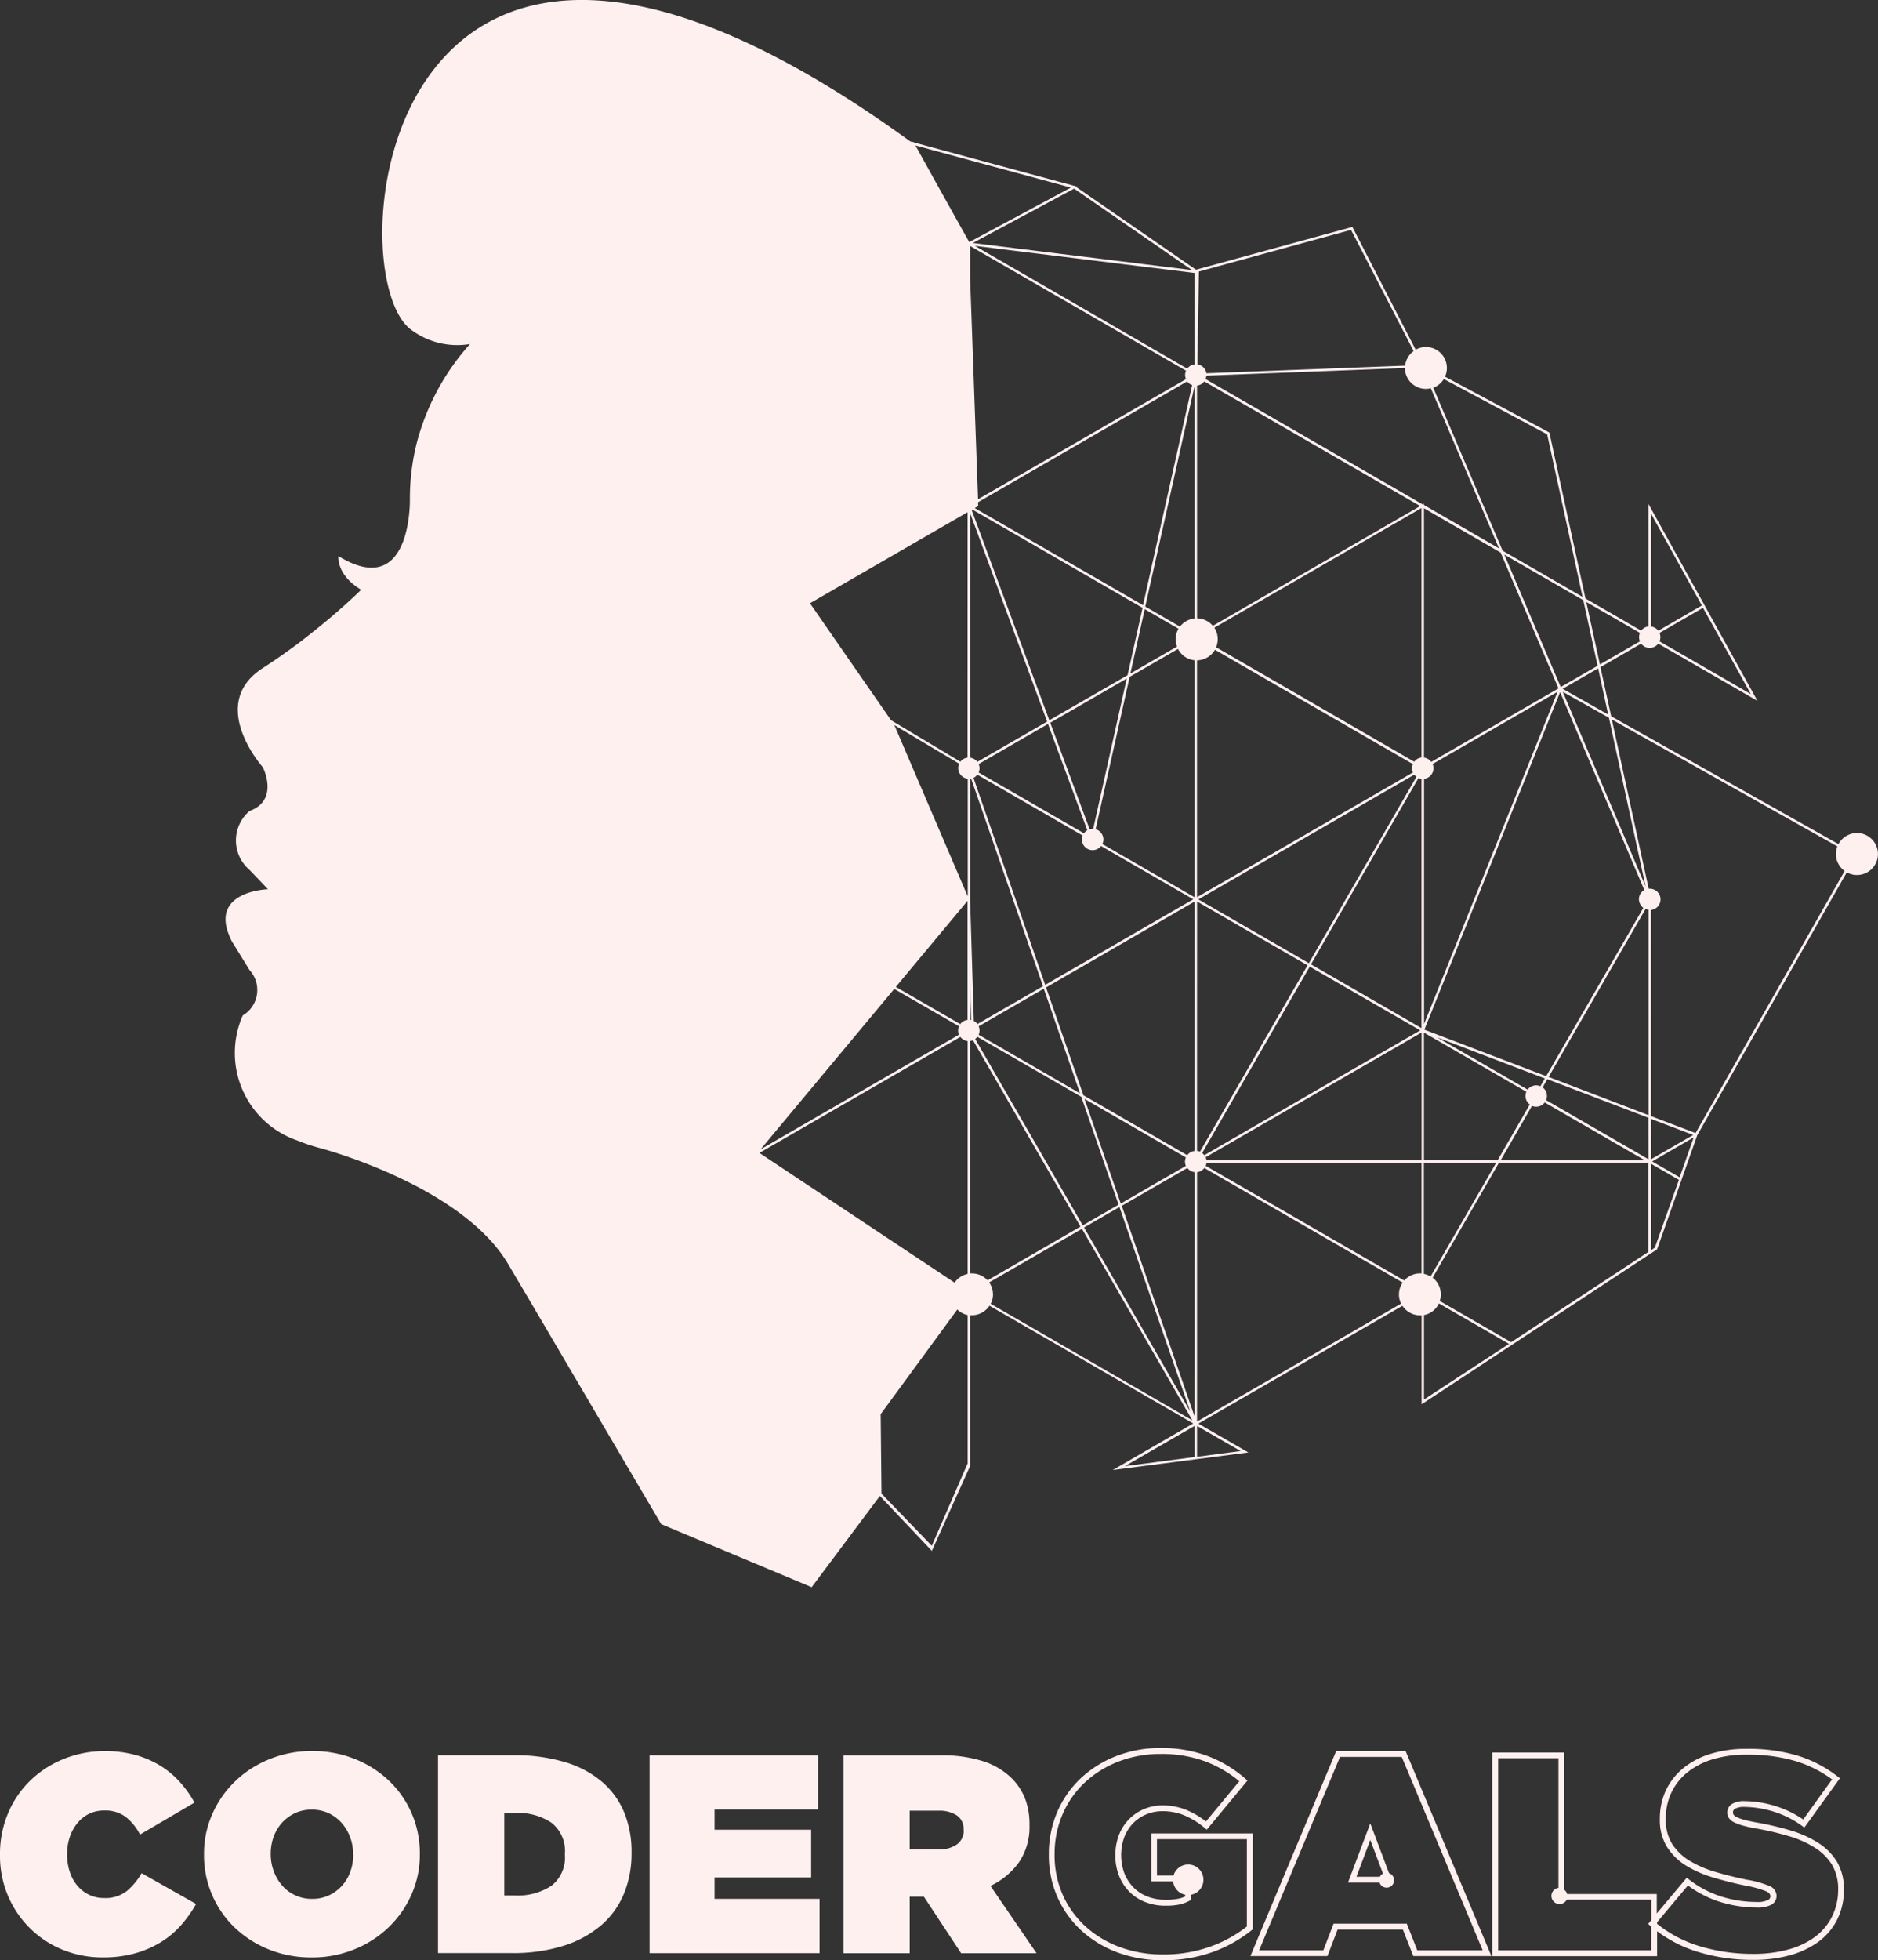 <svg xmlns="http://www.w3.org/2000/svg" width="98.463" height="102.73" viewBox="0 0 98.463 102.73">
  <rect x="0" y="0" width="98.463" height="102.73" fill="#333333" stroke="none"/>
  <g id="Group_11" data-name="Group 11" transform="translate(-0.01 -0.002)">
    <g id="Group_1" data-name="Group 1" transform="translate(11.833 0.002)">
      <path id="Path_3" data-name="Path 3" d="M113.445,43.657a1.107,1.107,0,0,0-.971.581l-11.917-6.7-.564-2.573,2.136-1.233a.558.558,0,0,0,.449.225.57.57,0,0,0,.449-.225l5.2,3-2.738-4.946h0l-2.979-5.378v6.425a.553.553,0,0,0-.381.22l-2.92-1.687L97.324,22.7l-.008-.03-5.471-2.928a1.1,1.1,0,0,0-1-1.555,1.106,1.106,0,0,0-.538.14l-3.318-6.433-8.2,2.242L72.531,9.816l.051-.025-.148-.042-.025-.017L72.4,9.74,63.987,7.464,63.97,7.43l-.034.021-.123-.034C35.8-12.9,33.651,14.686,37.707,17.33a4.024,4.024,0,0,0,3.022.7,12.435,12.435,0,0,0-2.806,5.234,11.906,11.906,0,0,0-.348,2.882s.131,5.378-3.746,3c0,0-.131.971,1.191,1.763,0,0-.653.653-1.725,1.555-.4.335-.856.7-1.356,1.089-.085.068-.174.131-.263.2-.559.415-1.165.843-1.81,1.259-2.954,1.894,0,5.2,0,5.2s.882,1.721-.7,2.293a2.028,2.028,0,0,0,0,3.085l.216.225.754.788s-3.123.085-1.971,2.572c.025.055.047.106.076.161l.924,1.5a1.549,1.549,0,0,1-.352,2.382,4.849,4.849,0,0,0,2.869,6.556,9.644,9.644,0,0,0,1.225.407h0s7.4,1.941,9.828,6.082l.843,1.428.03.047.03.051,6,10.2,1.11,1.886,4.721,1.979,3.17,1.327L62.216,78.4l2.725,2.878,2-4.433V68.929a.784.784,0,0,0,.1,0,1.1,1.1,0,0,0,.92-.5L78.647,74.6,74.425,77.04l4.289-.555,2.823-.364-2.623-1.513,10.7-6.175a1.1,1.1,0,0,0,.924.5c.025,0,.055,0,.081,0v4.662l4.831-3.179h0l7.069-4.649h0l.445-.292,1.288-3.653,0-.008.818-2.318,7.84-13.778a1.078,1.078,0,0,0,.534.14,1.1,1.1,0,1,0,0-2.2Zm-5.565-7.281-4.789-2.763a.555.555,0,0,0,.047-.22.54.54,0,0,0-.047-.22l2.28-1.318Zm-5.234-9.455,2.666,4.814-2.284,1.322a.569.569,0,0,0-.381-.22V26.921ZM72.4,9.888l6.183,4.268-11.494-1.42Zm5.391,24L75.349,35.3l.754-3.373,1.771,1.026a1.081,1.081,0,0,0-.153.555A1.244,1.244,0,0,0,77.795,33.884Zm.47,27.213-1.17.674-2.246,1.3-1.9-5.484,5.315,3.068a.554.554,0,0,0,0,.445ZM78.49,73.98l-5.569-9.65,1.856-1.072ZM74.731,63.135,72.853,64.22l-5.641-9.769a.73.73,0,0,0,.114-.114l5.45,3.145Zm-7.785-16V40.818c.017,0,.038,0,.055-.008l3.768,10.875-3.437,1.983a.539.539,0,0,0-.191-.161ZM67,53.456c-.017,0-.038,0-.055-.008V51.553Zm.394-13.413,3.636-2.1,2.06,5.569a.527.527,0,0,0-.174.161l-5.522-3.187a.554.554,0,0,0,0-.445Zm-.068-.114a.569.569,0,0,0-.381-.22V26.891l4.039,10.926Zm.068,14.3a.544.544,0,0,0,0-.441l3.416-1.971,1.9,5.484Zm-.271-13.46a.56.56,0,0,0,.2-.17l5.526,3.191a.543.543,0,0,0-.038.2.558.558,0,0,0,1,.348l4.836,2.793-7.764,4.484Zm6.251,2.666a.673.673,0,0,0-.161.025l-2.064-5.582,4.009-2.314L73.4,43.437A.063.063,0,0,0,73.374,43.433ZM71.1,37.749,67.026,26.726l.038-.021,8.925,5.153-.788,3.53Zm4.912-6.031-8.824-5.09.182-.106-.008-.2,10.964-6.332a.537.537,0,0,0,.263.191Zm2.25-11.845-10.9,6.294-.415-11.553V12.893l11.32,6.535a.555.555,0,0,0-.047.22A.576.576,0,0,0,78.265,19.873Zm-11.9,34.354-4.357,2.517L55.96,60.236l7.01-8.408,3.395,1.958a.544.544,0,0,0,0,.441Zm.449,22.479-1.873,4.306L62.3,78.278l-.042-4.166,4.018-5.484a1.1,1.1,0,0,0,.542.292v7.785Zm0-9.942a1.105,1.105,0,0,0-.678.458L55.9,60.423l6.065-3.5,4.471-2.581a.569.569,0,0,0,.381.22v12.2Zm0-13.312a.553.553,0,0,0-.381.22l-3.378-1.95,3.759-4.509Zm0-6.5L62.974,38l3.4,2.026a.531.531,0,0,0-.051.229.559.559,0,0,0,.5.555V46.95Zm0-7.243a.55.55,0,0,0-.373.212L62.8,37.745,58.55,31.617l8.264-4.772ZM66.9,12.69l-1.7-3.043L64.08,7.625l8.15,2.208-5.285,2.835v0Zm.14,54.048a.719.719,0,0,0-.1,0V54.557a.653.653,0,0,0,.157-.038l5.637,9.764L67.861,67.1A1.1,1.1,0,0,0,67.043,66.738Zm.987,1.593a1.066,1.066,0,0,0,.119-.492,1.107,1.107,0,0,0-.2-.631L72.811,64.4,78.6,74.438Zm10.684,8.031-3.649.475,3.649-2.106Zm0-2.14L74.9,63.195l3.437-1.983a.569.569,0,0,0,.381.22Zm0-13.9a.553.553,0,0,0-.381.22L72.887,57.4l-1.958-5.649,7.785-4.5Zm0-13.3-4.831-2.789a.558.558,0,0,0,.055-.237.564.564,0,0,0-.407-.538l1.784-7.985,2.534-1.462a1.1,1.1,0,0,0,.865.593Zm0-14.609a1.125,1.125,0,0,0-.763.428l-1.818-1.051,2.581-11.54Zm0-13.312a.553.553,0,0,0-.381.22l-5.535-3.2-5.6-3.234,11.519,1.42V19.1Zm23.653,27.365L98.019,36.257l2.42,1.36Zm-.123,1.119L97.15,56.4l-6.387-2.437,7.116-17.69,4.416,10.371a.556.556,0,0,0-.284.483A.592.592,0,0,0,102.244,47.582Zm-11.5,13.227V54.117l5.37,3.1a.555.555,0,0,0-.047.22.57.57,0,0,0,.225.449L94.607,60.8H90.746Zm3.785.131-3.437,5.954a1.1,1.1,0,0,0-.352-.136V60.94ZM91.242,40.262a.54.54,0,0,0-.047-.22l6.552-3.785-7,17.406V40.818A.563.563,0,0,0,91.242,40.262Zm-.5-.555V26.637l4.018,2.322,3.034,7.12-6.671,3.852A.558.558,0,0,0,90.746,39.707Zm5.662,18.249a.555.555,0,0,0,.22.047.57.57,0,0,0,.449-.225l5.255,3.034H94.76Zm.22-1.076a.57.57,0,0,0-.449.225l-4.751-2.742,5.654,2.157-.233.407A.54.54,0,0,0,96.629,56.88ZM100.4,37.448,98.014,36.1l1.86-1.072Zm1.666-4.276a.555.555,0,0,0-.047.22.54.54,0,0,0,.047.22l-2.1,1.212-.716-3.276Zm-2.221,1.721-1.933,1.115-2.958-6.942,4.141,2.39ZM91.785,19.865l5.416,2.9,1.856,8.518-4.191-2.42-3.636-8.54A1.124,1.124,0,0,0,91.785,19.865ZM78.943,14.232l7.976-2.183L90.2,18.4a1.1,1.1,0,0,0-.445.763l-10.417.4a.562.562,0,0,0-.475-.466Zm-.1,5.976a.553.553,0,0,0,.381-.22l11.32,6.535L79.672,32.8a1.1,1.1,0,0,0-.826-.394v-12.2Zm0,14.4a1.109,1.109,0,0,0,.941-.555l10.379,5.993a.555.555,0,0,0-.047.22.54.54,0,0,0,.047.22l-11.32,6.535ZM84.707,50.48l-5.793-3.344L90.233,40.6a.731.731,0,0,0,.114.114Zm.047.178L90.547,54,84.694,57.38l-5.467,3.162a.73.73,0,0,0-.114-.114Zm-5.908-3.412,5.793,3.344L79,60.355a.473.473,0,0,0-.157-.038Zm2.284,28.8-2.284.3V74.731Zm8.3-8.209a1.082,1.082,0,0,0,.114.483L78.846,74.5V61.432a.553.553,0,0,0,.381-.22l10.4,6.005A1.077,1.077,0,0,0,89.432,67.839Zm1.182-1.1c-.025,0-.055,0-.081,0a1.09,1.09,0,0,0-.822.373L79.3,61.1a.473.473,0,0,0,.038-.157H90.615v5.8Zm0-5.933H79.337a.652.652,0,0,0-.038-.157l5.467-3.157,5.853-3.378v6.692Zm0-6.921-5.793-3.344,5.637-9.764a.473.473,0,0,0,.157.038Zm0-14.181a.553.553,0,0,0-.381.22l-10.387-6a1.1,1.1,0,0,0,.085-.424,1.077,1.077,0,0,0-.178-.6l10.862-6.272v13.07Zm0-13.3h0l-11.32-6.535a.5.5,0,0,0,.042-.178l10.409-.4a1.1,1.1,0,0,0,1.1,1.093,1.055,1.055,0,0,0,.259-.034l3.573,8.391-3.933-2.272V26.4l-.068.038Zm.131,46.945V68.92a1.1,1.1,0,0,0,.784-.61L95.2,70.429Zm11.769-7.739-7.2,4.734-3.742-2.161a1.047,1.047,0,0,0,.055-.348,1.109,1.109,0,0,0-.428-.873l3.479-6.027h7.828v4.675Zm0-4.853-5.37-3.1a.555.555,0,0,0,.047-.22.57.57,0,0,0-.225-.449l.246-.428,5.3,2.022Zm0-2.314-5.234-2,5.081-8.8a.473.473,0,0,0,.157.038V58.448Zm.335,6.946-.2.136V60.991l1.462.843Zm1.3-3.687-1.441-.831,2.178-1.259Zm-1.5-.945V58.639l2.212.843Zm2.335-1.373-2.339-.89V47.692a.559.559,0,0,0-.064-1.115c-.017,0-.034,0-.055,0l-1.933-8.87,11.824,6.65a1.129,1.129,0,0,0-.076.4,1.1,1.1,0,0,0,.458.89Z" transform="translate(-27.907 -0.002)" fill="#fff0f0"/>
    </g>
    <g id="Group_2" data-name="Group 2" transform="translate(0.01 91.776)">
      <path id="Path_4" data-name="Path 4" d="M6.655,223.882a1.821,1.821,0,0,1-1.187.364,1.772,1.772,0,0,1-.784-.17,1.859,1.859,0,0,1-.615-.475,2.143,2.143,0,0,1-.4-.725,2.914,2.914,0,0,1-.14-.924v-.03a2.711,2.711,0,0,1,.14-.873,2.3,2.3,0,0,1,.394-.725,1.824,1.824,0,0,1,.606-.487,1.766,1.766,0,0,1,.8-.178,1.784,1.784,0,0,1,1.149.348,2.825,2.825,0,0,1,.733.911l2.856-1.674a5.646,5.646,0,0,0-.776-1.089A4.7,4.7,0,0,0,8.4,217.3a5.125,5.125,0,0,0-1.3-.555,5.946,5.946,0,0,0-1.577-.2,5.7,5.7,0,0,0-2.161.407A5.432,5.432,0,0,0,1.6,218.088,5.146,5.146,0,0,0,.434,219.8a5.46,5.46,0,0,0-.424,2.149v.03a5.352,5.352,0,0,0,.437,2.191,5.282,5.282,0,0,0,1.178,1.7,5.222,5.222,0,0,0,1.712,1.1,5.481,5.481,0,0,0,2.051.386,6.17,6.17,0,0,0,1.725-.22,5.329,5.329,0,0,0,1.365-.6,4.6,4.6,0,0,0,1.043-.89,6.673,6.673,0,0,0,.771-1.089l-2.856-1.615A3.518,3.518,0,0,1,6.655,223.882Z" transform="translate(-0.01 -216.55)" fill="#fff0f0"/>
    </g>
    <g id="Group_3" data-name="Group 3" transform="translate(10.707 91.768)">
      <path id="Path_5" data-name="Path 5" d="M34.947,218.085a5.606,5.606,0,0,0-1.793-1.14,5.926,5.926,0,0,0-2.229-.415,5.827,5.827,0,0,0-2.238.424,5.57,5.57,0,0,0-1.8,1.157,5.38,5.38,0,0,0-1.2,1.716,5.129,5.129,0,0,0-.437,2.111v.03a5.236,5.236,0,0,0,1.619,3.823,5.606,5.606,0,0,0,1.793,1.14,5.926,5.926,0,0,0,2.229.415,5.827,5.827,0,0,0,2.238-.424,5.57,5.57,0,0,0,1.8-1.157,5.38,5.38,0,0,0,1.2-1.716,5.129,5.129,0,0,0,.437-2.111v-.03a5.263,5.263,0,0,0-.428-2.111A5.209,5.209,0,0,0,34.947,218.085Zm-1.873,3.882a2.605,2.605,0,0,1-.148.873,2.226,2.226,0,0,1-.428.733,2.174,2.174,0,0,1-.682.513,2.044,2.044,0,0,1-.89.191,2.037,2.037,0,0,1-1.585-.708,2.384,2.384,0,0,1-.437-.746,2.574,2.574,0,0,1-.157-.882v-.03a2.6,2.6,0,0,1,.148-.873,2.226,2.226,0,0,1,.428-.733,2.175,2.175,0,0,1,.682-.513,2.044,2.044,0,0,1,.89-.191,2.074,2.074,0,0,1,.9.191,2.11,2.11,0,0,1,.682.517,2.385,2.385,0,0,1,.437.746,2.574,2.574,0,0,1,.157.882Z" transform="translate(-25.25 -216.53)" fill="#fff0f0"/>
    </g>
    <g id="Group_4" data-name="Group 4" transform="translate(22.976 91.988)">
      <path id="Path_6" data-name="Path 6" d="M62.8,218.444a5.32,5.32,0,0,0-1.933-1.03,9.1,9.1,0,0,0-2.7-.364H54.2v10.366h3.848a8.786,8.786,0,0,0,2.746-.386,5.647,5.647,0,0,0,1.971-1.081,4.378,4.378,0,0,0,1.187-1.657,5.533,5.533,0,0,0,.394-2.119v-.03a5.435,5.435,0,0,0-.386-2.094A4.266,4.266,0,0,0,62.8,218.444ZM60.85,222.25a1.879,1.879,0,0,1-.7,1.636,3.186,3.186,0,0,1-1.9.513h-.576v-4.323h.576a3.157,3.157,0,0,1,1.9.513,1.879,1.879,0,0,1,.7,1.636Z" transform="translate(-54.2 -217.05)" fill="#fff0f0"/>
    </g>
    <g id="Group_5" data-name="Group 5" transform="translate(34.067 91.992)">
      <path id="Path_7" data-name="Path 7" d="M83.777,223.459h5.064v-2.5H83.777V219.9h5.433V217.06H80.37v10.366h8.913v-2.844H83.777Z" transform="translate(-80.37 -217.06)" fill="#fff0f0"/>
    </g>
    <g id="Group_6" data-name="Group 6" transform="translate(54.999 91.611)">
      <path id="Path_8" data-name="Path 8" d="M140.457,225.649v-5.014H135.13v2.513h1.149a.793.793,0,0,0,.631.7v.089a1.464,1.464,0,0,1-.356.119,3.2,3.2,0,0,1-.678.055,2.517,2.517,0,0,1-.945-.17,2.061,2.061,0,0,1-.725-.47,2.243,2.243,0,0,1-.479-.733,2.788,2.788,0,0,1-.013-1.9,2.2,2.2,0,0,1,.449-.72,2.031,2.031,0,0,1,.691-.475,2.2,2.2,0,0,1,.873-.174,2.958,2.958,0,0,1,1.153.225,4.265,4.265,0,0,1,1.043.644l.119.1,2.132-2.573-.11-.1a6.451,6.451,0,0,0-1.962-1.182,6.9,6.9,0,0,0-2.475-.424,6.308,6.308,0,0,0-2.327.42,5.766,5.766,0,0,0-1.865,1.165,5.338,5.338,0,0,0-1.233,1.767,5.578,5.578,0,0,0-.441,2.238,5.392,5.392,0,0,0,.466,2.255,5.284,5.284,0,0,0,1.28,1.755,5.782,5.782,0,0,0,1.9,1.127,6.757,6.757,0,0,0,2.327.394,7.635,7.635,0,0,0,2.632-.437,7.109,7.109,0,0,0,2.043-1.148Zm-.305-.144a6.767,6.767,0,0,1-1.9,1.051,7.2,7.2,0,0,1-2.522.42,6.464,6.464,0,0,1-2.221-.377,5.488,5.488,0,0,1-1.8-1.068,5.006,5.006,0,0,1-1.208-1.653,5.1,5.1,0,0,1-.437-2.157,5.233,5.233,0,0,1,.415-2.085,4.968,4.968,0,0,1,1.165-1.666,5.448,5.448,0,0,1,1.763-1.1,6.1,6.1,0,0,1,2.217-.4,6.589,6.589,0,0,1,2.365.4,6.233,6.233,0,0,1,1.759,1.03L138,220.008a4.44,4.44,0,0,0-1-.593,3.271,3.271,0,0,0-1.271-.25,2.467,2.467,0,0,0-.992.2,2.412,2.412,0,0,0-.793.547,2.452,2.452,0,0,0-.513.822,2.953,2.953,0,0,0-.182,1.06,2.879,2.879,0,0,0,.195,1.064,2.518,2.518,0,0,0,.542.835,2.364,2.364,0,0,0,.831.538,2.833,2.833,0,0,0,1.055.191,3.536,3.536,0,0,0,.746-.064,1.926,1.926,0,0,0,.517-.195l.076-.042v-.271a.8.8,0,1,0-.911-1.013h-.869v-1.9h4.713V225.5Z" transform="translate(-129.76 -216.16)" fill="#fff0f0"/>
    </g>
    <g id="Group_7" data-name="Group 7" transform="translate(65.569 91.763)">
      <path id="Path_9" data-name="Path 9" d="M159.2,216.52l-4.5,10.748h4.039l.534-1.39h3.42l.547,1.39h4.094l-4.5-10.748Zm4.247,10.443-.547-1.39h-3.84l-.534,1.39h-3.369l4.242-10.133h3.234l4.242,10.133Z" transform="translate(-154.7 -216.52)" fill="#fff0f0"/>
    </g>
    <g id="Group_8" data-name="Group 8" transform="translate(78.245 91.653)">
      <path id="Path_10" data-name="Path 10" d="M201.753,221.219a5.663,5.663,0,0,0-1.441-.665,15.263,15.263,0,0,0-1.827-.432c-.28-.051-.5-.1-.665-.144a2.134,2.134,0,0,1-.394-.144.391.391,0,0,1-.157-.119.227.227,0,0,1-.034-.136.2.2,0,0,1,.114-.182.934.934,0,0,1,.487-.093,5.375,5.375,0,0,1,1.5.237,5.081,5.081,0,0,1,1.517.754l.123.089,1.865-2.581-.114-.089a6.54,6.54,0,0,0-2.085-1.093,9.014,9.014,0,0,0-2.691-.36,6.3,6.3,0,0,0-1.937.275,4.116,4.116,0,0,0-1.428.771,3.372,3.372,0,0,0-.886,1.165,3.522,3.522,0,0,0-.3,1.471,2.658,2.658,0,0,0,.381,1.466,3.114,3.114,0,0,0,1,.975,5.956,5.956,0,0,0,1.428.623c.53.157,1.093.3,1.678.42a5.371,5.371,0,0,1,1.093.3c.144.072.216.148.216.263a.216.216,0,0,1-.131.195,1.26,1.26,0,0,1-.606.1,6.247,6.247,0,0,1-1.805-.275,5.431,5.431,0,0,1-1.729-.907l-.114-.089-1.572,1.873v-1.017h-4.7a.4.4,0,0,0-.165-.233v-7.184H184.61v10.671h8.646v-1.31a6.769,6.769,0,0,0,2.06,1.06,9.8,9.8,0,0,0,3,.445,7.036,7.036,0,0,0,1.928-.25,4.593,4.593,0,0,0,1.5-.72,3.286,3.286,0,0,0,.962-1.157,3.468,3.468,0,0,0,.343-1.564,2.794,2.794,0,0,0-.339-1.411A3.032,3.032,0,0,0,201.753,221.219Zm-8.8,5.594h-8.031V216.752h3.162v6.794a.426.426,0,1,0,.437.615h4.433v1.076l-.165.195.11.1a.457.457,0,0,1,.051.042v1.242Zm9.476-1.767a3.025,3.025,0,0,1-.873,1.051,4.185,4.185,0,0,1-1.394.67,6.78,6.78,0,0,1-1.848.237,9.6,9.6,0,0,1-2.907-.428,6.516,6.516,0,0,1-2.153-1.149v-.08l1.619-1.928a5.614,5.614,0,0,0,1.708.869,6.57,6.57,0,0,0,1.894.288,1.575,1.575,0,0,0,.759-.14.525.525,0,0,0,.284-.487.572.572,0,0,0-.39-.509,5.2,5.2,0,0,0-1.17-.322c-.576-.119-1.132-.254-1.653-.411a5.69,5.69,0,0,1-1.356-.589,2.852,2.852,0,0,1-.907-.877,2.419,2.419,0,0,1-.331-1.331,3.159,3.159,0,0,1,.275-1.314,3.041,3.041,0,0,1,.805-1.06,3.885,3.885,0,0,1,1.327-.712,5.932,5.932,0,0,1,1.839-.259,8.823,8.823,0,0,1,2.6.348,6.3,6.3,0,0,1,1.873.949l-1.513,2.1a5.364,5.364,0,0,0-1.483-.712,5.644,5.644,0,0,0-1.589-.25,1.192,1.192,0,0,0-.653.144.516.516,0,0,0-.254.47.481.481,0,0,0,.085.275.7.7,0,0,0,.271.22,2.655,2.655,0,0,0,.454.17,7.057,7.057,0,0,0,.695.153,14.835,14.835,0,0,1,1.789.424,5.111,5.111,0,0,1,1.36.627,2.712,2.712,0,0,1,.856.89,2.493,2.493,0,0,1,.3,1.284A3.117,3.117,0,0,1,202.427,225.046Z" transform="translate(-184.61 -216.26)" fill="#fff0f0"/>
    </g>
    <g id="Group_9" data-name="Group 9" transform="translate(70.684 95.556)">
      <path id="Path_11" data-name="Path 11" d="M168.919,228.072l-.979-2.6-1.17,3.107h1.657a.391.391,0,1,0,.492-.5Zm-.979-1.733.665,1.763a.389.389,0,0,0-.161.169h-1.229Z" transform="translate(-166.77 -225.47)" fill="#fff0f0"/>
    </g>
    <g id="Group_10" data-name="Group 10" transform="translate(44.238 91.996)">
      <path id="Path_12" data-name="Path 12" d="M113.571,222.664a3.281,3.281,0,0,0,.547-1.924v-.03a3.742,3.742,0,0,0-.237-1.39,3.147,3.147,0,0,0-.712-1.068,3.808,3.808,0,0,0-1.445-.865,6.952,6.952,0,0,0-2.289-.318H104.37v10.366h3.467v-2.962h.742l1.954,2.962h3.954l-2.416-3.526A3.861,3.861,0,0,0,113.571,222.664Zm-2.9-1.674a.873.873,0,0,1-.356.742,1.6,1.6,0,0,1-.979.267h-1.5v-2.03h1.509a1.66,1.66,0,0,1,.962.246.84.84,0,0,1,.356.746v.03Z" transform="translate(-104.37 -217.07)" fill="#fff0f0"/>
    </g>
  </g>
</svg>
